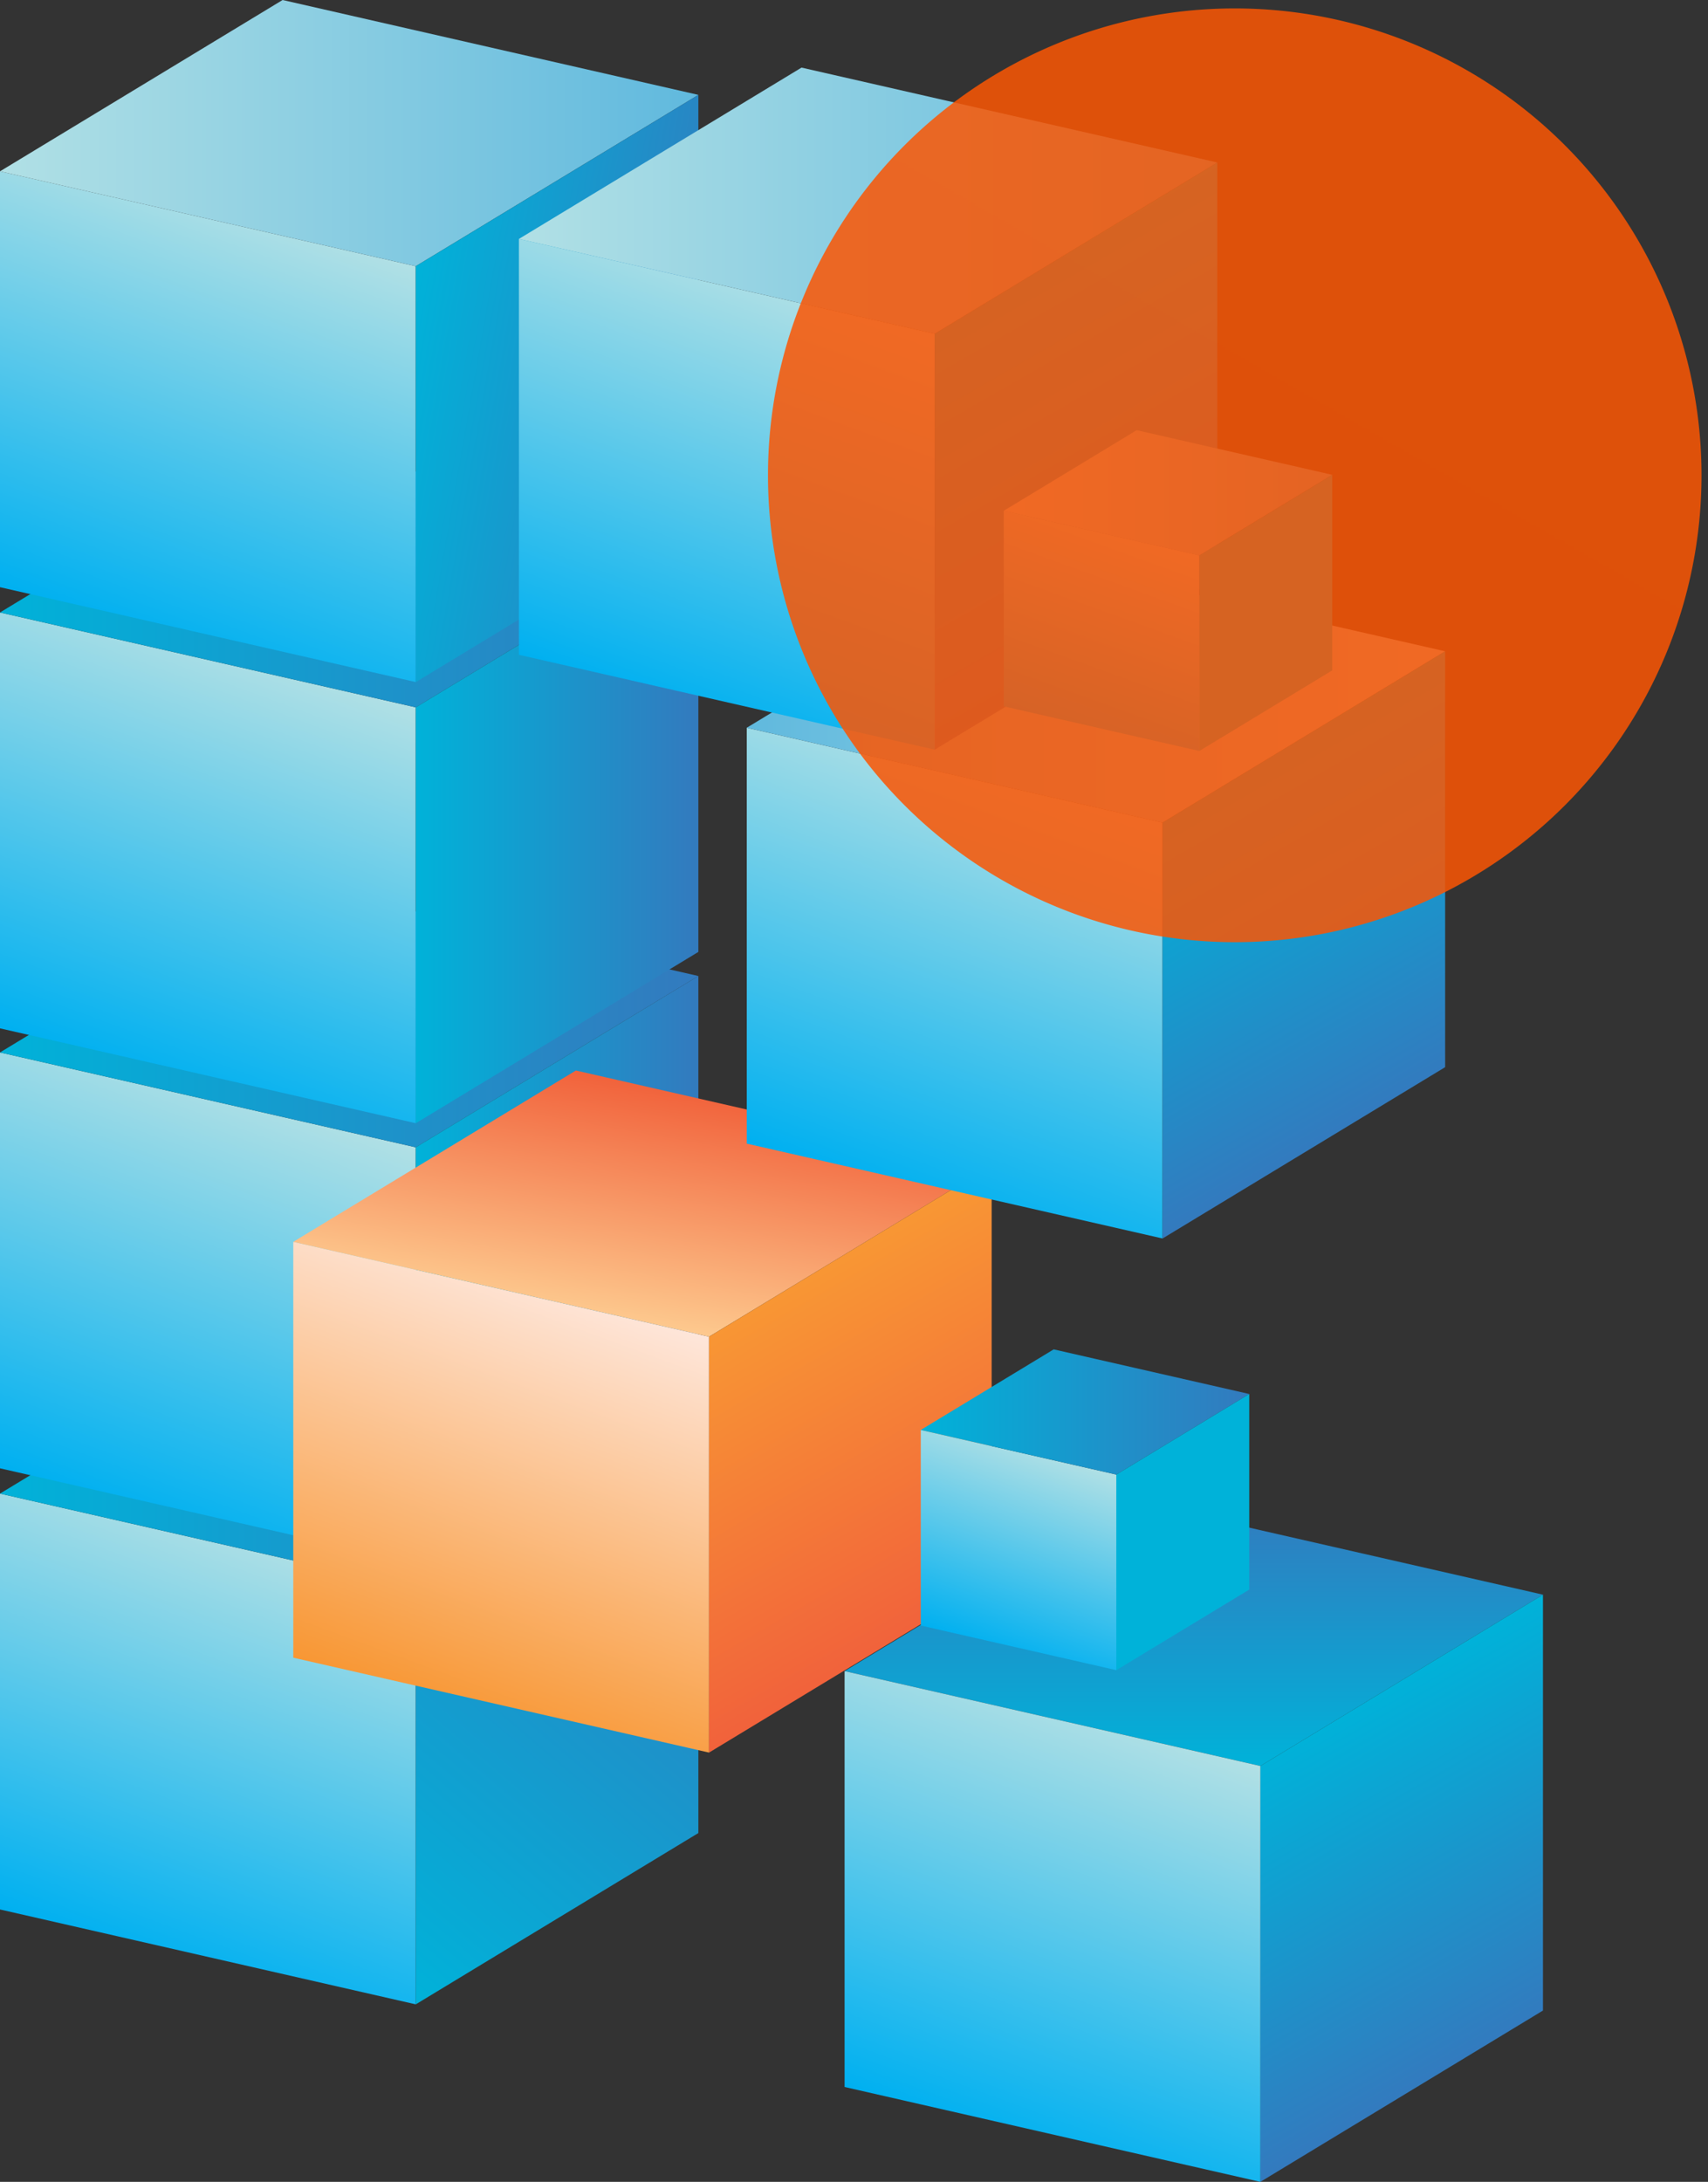 <?xml version="1.0" encoding="UTF-8" standalone="no"?>
<!-- Created with Inkscape (http://www.inkscape.org/) -->

<svg
   xmlns:osb="http://www.openswatchbook.org/uri/2009/osb"
   xmlns:dc="http://purl.org/dc/elements/1.1/"
   xmlns:cc="http://creativecommons.org/ns#"
   xmlns:rdf="http://www.w3.org/1999/02/22-rdf-syntax-ns#"
   xmlns:svg="http://www.w3.org/2000/svg"
   xmlns="http://www.w3.org/2000/svg"
   xmlns:xlink="http://www.w3.org/1999/xlink"
   xmlns:sodipodi="http://sodipodi.sourceforge.net/DTD/sodipodi-0.dtd"
   xmlns:inkscape="http://www.inkscape.org/namespaces/inkscape"
   version="1.1"
   width="900.34"
   height="1149.844"
   id="svg3004"
   xml:space="preserve"
   inkscape:version="0.48.5 r10040"
   sodipodi:docname="ricochet_dot.svg"><rect width="100%" height="100%" fill="#333333" stroke="none"/><sodipodi:namedview
     pagecolor="#ffffff"
     bordercolor="#666666"
     borderopacity="1"
     objecttolerance="10"
     gridtolerance="10"
     guidetolerance="10"
     inkscape:pageopacity="0"
     inkscape:pageshadow="2"
     inkscape:window-width="1920"
     inkscape:window-height="1024"
     id="namedview492"
     showgrid="false"
     inkscape:zoom="0.41049056"
     inkscape:cx="49.035282"
     inkscape:cy="774.84158"
     inkscape:window-x="-4"
     inkscape:window-y="0"
     inkscape:window-maximized="1"
     inkscape:current-layer="svg3004" /><defs
     id="defs3008"><linearGradient
       id="linearGradient5553"
       osb:paint="solid"><stop
         style="stop-color:#000000;stop-opacity:1;"
         offset="0"
         id="stop5555" /></linearGradient><linearGradient
       spreadMethod="pad"
       gradientTransform="matrix(77.403,-134.066,-134.066,-77.403,1334.858,1185.188)"
       gradientUnits="userSpaceOnUse"
       id="linearGradient4101"
       y2="0"
       x2="1"
       y1="0"
       x1="0"><stop
         offset="0"
         style="stop-color:#fb4900;stop-opacity:1;"
         id="stop4103" /><stop
         offset="1"
         style="stop-color:#fdc31b;stop-opacity:1;"
         id="stop4105" /></linearGradient><linearGradient
       x1="0"
       y1="0"
       x2="1"
       y2="0"
       id="linearGradient3026"
       gradientUnits="userSpaceOnUse"
       gradientTransform="matrix(-64.006,-175.854,-175.854,64.006,603.715,586.155)"
       spreadMethod="pad"><stop
         id="stop3028"
         style="stop-color:#b1e0e5;stop-opacity:1"
         offset="0" /><stop
         id="stop3030"
         style="stop-color:#00b0f0;stop-opacity:1"
         offset="1" /></linearGradient><linearGradient
       x1="0"
       y1="0"
       x2="1"
       y2="0"
       id="linearGradient3046"
       gradientUnits="userSpaceOnUse"
       gradientTransform="matrix(0,112.229,112.229,0,631.299,565.896)"
       spreadMethod="pad"><stop
         id="stop3048"
         style="stop-color:#00b2d9;stop-opacity:1"
         offset="0" /><stop
         id="stop3050"
         style="stop-color:#337abe;stop-opacity:1"
         offset="1" /></linearGradient><linearGradient
       x1="0"
       y1="0"
       x2="1"
       y2="0"
       id="linearGradient3066"
       gradientUnits="userSpaceOnUse"
       gradientTransform="matrix(77.404,-134.068,-134.068,-77.404,680.264,581.377)"
       spreadMethod="pad"><stop
         id="stop3068"
         style="stop-color:#00b2d9;stop-opacity:1"
         offset="0" /><stop
         id="stop3070"
         style="stop-color:#337abe;stop-opacity:1"
         offset="1" /></linearGradient><linearGradient
       x1="0"
       y1="0"
       x2="1"
       y2="0"
       id="linearGradient3086"
       gradientUnits="userSpaceOnUse"
       gradientTransform="matrix(-64.006,-175.854,-175.854,64.006,247.546,660.997)"
       spreadMethod="pad"><stop
         id="stop3088"
         style="stop-color:#b1e0e5;stop-opacity:1"
         offset="0" /><stop
         id="stop3090"
         style="stop-color:#00b0f0;stop-opacity:1"
         offset="1" /></linearGradient><linearGradient
       x1="0"
       y1="0"
       x2="1"
       y2="0"
       id="linearGradient3106"
       gradientUnits="userSpaceOnUse"
       gradientTransform="matrix(294.508,0,0,-294.508,127.877,696.852)"
       spreadMethod="pad"><stop
         id="stop3108"
         style="stop-color:#00b2d9;stop-opacity:1"
         offset="0" /><stop
         id="stop3110"
         style="stop-color:#337abe;stop-opacity:1"
         offset="1" /></linearGradient><linearGradient
       x1="0"
       y1="0"
       x2="1"
       y2="0"
       id="linearGradient3126"
       gradientUnits="userSpaceOnUse"
       gradientTransform="matrix(171.141,203.957,203.957,-171.141,277.228,487.206)"
       spreadMethod="pad"><stop
         id="stop3128"
         style="stop-color:#00b2d9;stop-opacity:1"
         offset="0" /><stop
         id="stop3130"
         style="stop-color:#337abe;stop-opacity:1"
         offset="1" /></linearGradient><linearGradient
       x1="0"
       y1="0"
       x2="1"
       y2="0"
       id="linearGradient3146"
       gradientUnits="userSpaceOnUse"
       gradientTransform="matrix(-64.005,-175.853,-175.853,64.005,247.547,846.987)"
       spreadMethod="pad"><stop
         id="stop3148"
         style="stop-color:#b1e0e5;stop-opacity:1"
         offset="0" /><stop
         id="stop3150"
         style="stop-color:#00b0f0;stop-opacity:1"
         offset="1" /></linearGradient><linearGradient
       x1="0"
       y1="0"
       x2="1"
       y2="0"
       id="linearGradient3166"
       gradientUnits="userSpaceOnUse"
       gradientTransform="matrix(294.508,0,0,-294.508,127.877,882.842)"
       spreadMethod="pad"><stop
         id="stop3168"
         style="stop-color:#00b2d9;stop-opacity:1"
         offset="0" /><stop
         id="stop3170"
         style="stop-color:#337abe;stop-opacity:1"
         offset="1" /></linearGradient><linearGradient
       x1="0"
       y1="0"
       x2="1"
       y2="0"
       id="linearGradient3186"
       gradientUnits="userSpaceOnUse"
       gradientTransform="matrix(119.175,0,0,-119.175,303.21,775.176)"
       spreadMethod="pad"><stop
         id="stop3188"
         style="stop-color:#00b2d9;stop-opacity:1"
         offset="0" /><stop
         id="stop3190"
         style="stop-color:#337abe;stop-opacity:1"
         offset="1" /></linearGradient><linearGradient
       x1="0"
       y1="0"
       x2="1"
       y2="0"
       id="linearGradient3206"
       gradientUnits="userSpaceOnUse"
       gradientTransform="matrix(-64.005,-175.853,-175.853,64.005,371.224,767.144)"
       spreadMethod="pad"><stop
         id="stop3208"
         style="stop-color:#ffffff;stop-opacity:1"
         offset="0" /><stop
         id="stop3210"
         style="stop-color:#00b2d9;stop-opacity:1"
         offset="1" /></linearGradient><linearGradient
       x1="0"
       y1="0"
       x2="1"
       y2="0"
       id="linearGradient3226"
       gradientUnits="userSpaceOnUse"
       gradientTransform="matrix(17.499,99.241,99.241,-17.499,390.059,753.378)"
       spreadMethod="pad"><stop
         id="stop3228"
         style="stop-color:#00b2d9;stop-opacity:1"
         offset="0" /><stop
         id="stop3230"
         style="stop-color:#337abe;stop-opacity:1"
         offset="1" /></linearGradient><linearGradient
       x1="0"
       y1="0"
       x2="1"
       y2="0"
       id="linearGradient3246"
       gradientUnits="userSpaceOnUse"
       gradientTransform="matrix(77.403,-134.066,-134.066,-77.403,447.773,762.365)"
       spreadMethod="pad"><stop
         id="stop3248"
         style="stop-color:#00b2d9;stop-opacity:1"
         offset="0" /><stop
         id="stop3250"
         style="stop-color:#337abe;stop-opacity:1"
         offset="1" /></linearGradient><linearGradient
       x1="0"
       y1="0"
       x2="1"
       y2="0"
       id="linearGradient3266"
       gradientUnits="userSpaceOnUse"
       gradientTransform="matrix(-64.005,-175.853,-175.853,64.005,247.546,1032.478)"
       spreadMethod="pad"><stop
         id="stop3268"
         style="stop-color:#b1e0e5;stop-opacity:1"
         offset="0" /><stop
         id="stop3270"
         style="stop-color:#00b0f0;stop-opacity:1"
         offset="1" /></linearGradient><linearGradient
       x1="0"
       y1="0"
       x2="1"
       y2="0"
       id="linearGradient3286"
       gradientUnits="userSpaceOnUse"
       gradientTransform="matrix(294.508,0,0,-294.508,127.877,1068.333)"
       spreadMethod="pad"><stop
         id="stop3288"
         style="stop-color:#00b2d9;stop-opacity:1"
         offset="0" /><stop
         id="stop3290"
         style="stop-color:#337abe;stop-opacity:1"
         offset="1" /></linearGradient><linearGradient
       x1="0"
       y1="0"
       x2="1"
       y2="0"
       id="linearGradient3306"
       gradientUnits="userSpaceOnUse"
       gradientTransform="matrix(119.175,0,0,-119.175,303.21,960.667)"
       spreadMethod="pad"><stop
         id="stop3308"
         style="stop-color:#00b2d9;stop-opacity:1"
         offset="0" /><stop
         id="stop3310"
         style="stop-color:#337abe;stop-opacity:1"
         offset="1" /></linearGradient><linearGradient
       x1="0"
       y1="0"
       x2="1"
       y2="0"
       id="linearGradient3326"
       gradientUnits="userSpaceOnUse"
       gradientTransform="matrix(-64.005,-175.853,-175.853,64.005,247.546,1218.469)"
       spreadMethod="pad"><stop
         id="stop3328"
         style="stop-color:#b1e0e5;stop-opacity:1"
         offset="0" /><stop
         id="stop3330"
         style="stop-color:#00b0f0;stop-opacity:1"
         offset="1" /></linearGradient><linearGradient
       x1="0"
       y1="0"
       x2="1"
       y2="0"
       id="linearGradient3346"
       gradientUnits="userSpaceOnUse"
       gradientTransform="matrix(294.508,0,0,-294.508,127.877,1254.323)"
       spreadMethod="pad"><stop
         id="stop3348"
         style="stop-color:#b1e0e5;stop-opacity:1"
         offset="0" /><stop
         id="stop3350"
         style="stop-color:#60b9de;stop-opacity:1"
         offset="1" /></linearGradient><linearGradient
       x1="0"
       y1="0"
       x2="1"
       y2="0"
       id="linearGradient3366"
       gradientUnits="userSpaceOnUse"
       gradientTransform="matrix(133.214,-23.489,-23.489,-133.214,296.19,1158.401)"
       spreadMethod="pad"><stop
         id="stop3368"
         style="stop-color:#00b2d9;stop-opacity:1"
         offset="0" /><stop
         id="stop3370"
         style="stop-color:#337abe;stop-opacity:1"
         offset="1" /></linearGradient><linearGradient
       x1="0"
       y1="0"
       x2="1"
       y2="0"
       id="linearGradient3386"
       gradientUnits="userSpaceOnUse"
       gradientTransform="matrix(-64.005,-175.853,-175.853,64.005,562.465,983.884)"
       spreadMethod="pad"><stop
         id="stop3388"
         style="stop-color:#b1e0e5;stop-opacity:1"
         offset="0" /><stop
         id="stop3390"
         style="stop-color:#00b0f0;stop-opacity:1"
         offset="1" /></linearGradient><linearGradient
       x1="0"
       y1="0"
       x2="1"
       y2="0"
       id="linearGradient3406"
       gradientUnits="userSpaceOnUse"
       gradientTransform="matrix(-294.508,-3.05e-5,-3.05e-5,294.508,737.304,1019.738)"
       spreadMethod="pad"><stop
         id="stop3408"
         style="stop-color:#b1e0e5;stop-opacity:1"
         offset="0" /><stop
         id="stop3410"
         style="stop-color:#60b9de;stop-opacity:1"
         offset="1" /></linearGradient><linearGradient
       x1="0"
       y1="0"
       x2="1"
       y2="0"
       id="linearGradient3426"
       gradientUnits="userSpaceOnUse"
       gradientTransform="matrix(77.403,-134.066,-134.066,-77.403,639.015,979.105)"
       spreadMethod="pad"><stop
         id="stop3428"
         style="stop-color:#00b2d9;stop-opacity:1"
         offset="0" /><stop
         id="stop3430"
         style="stop-color:#337abe;stop-opacity:1"
         offset="1" /></linearGradient><linearGradient
       x1="0"
       y1="0"
       x2="1"
       y2="0"
       id="linearGradient3446"
       gradientUnits="userSpaceOnUse"
       gradientTransform="matrix(-64.005,-175.853,-175.853,64.005,466.378,1189.967)"
       spreadMethod="pad"><stop
         id="stop3448"
         style="stop-color:#b1e0e5;stop-opacity:1"
         offset="0" /><stop
         id="stop3450"
         style="stop-color:#00b0f0;stop-opacity:1"
         offset="1" /></linearGradient><linearGradient
       x1="0"
       y1="0"
       x2="1"
       y2="0"
       id="linearGradient3466"
       gradientUnits="userSpaceOnUse"
       gradientTransform="matrix(294.508,0,0,-294.508,346.709,1225.822)"
       spreadMethod="pad"><stop
         id="stop3468"
         style="stop-color:#b1e0e5;stop-opacity:1"
         offset="0" /><stop
         id="stop3470"
         style="stop-color:#60b9de;stop-opacity:1"
         offset="1" /></linearGradient><linearGradient
       x1="0"
       y1="0"
       x2="1"
       y2="0"
       id="linearGradient3486"
       gradientUnits="userSpaceOnUse"
       gradientTransform="matrix(77.403,-134.066,-134.066,-77.403,542.928,1185.189)"
       spreadMethod="pad"><stop
         id="stop3488"
         style="stop-color:#00b2d9;stop-opacity:1"
         offset="0" /><stop
         id="stop3490"
         style="stop-color:#337abe;stop-opacity:1"
         offset="1" /></linearGradient><linearGradient
       x1="0"
       y1="0"
       x2="1"
       y2="0"
       id="linearGradient3506"
       gradientUnits="userSpaceOnUse"
       gradientTransform="matrix(-30.104,-82.709,-82.709,30.104,607.461,1085.817)"
       spreadMethod="pad"><stop
         id="stop3508"
         style="stop-color:#b1e0e5;stop-opacity:1"
         offset="0" /><stop
         id="stop3510"
         style="stop-color:#00b0f0;stop-opacity:1"
         offset="1" /></linearGradient><linearGradient
       x1="0"
       y1="0"
       x2="1"
       y2="0"
       id="linearGradient3526"
       gradientUnits="userSpaceOnUse"
       gradientTransform="matrix(138.516,0,0,-138.516,551.176,1102.681)"
       spreadMethod="pad"><stop
         id="stop3528"
         style="stop-color:#b1e0e5;stop-opacity:1"
         offset="0" /><stop
         id="stop3530"
         style="stop-color:#60b9de;stop-opacity:1"
         offset="1" /></linearGradient><linearGradient
       x1="0"
       y1="0"
       x2="1"
       y2="0"
       id="linearGradient3550"
       gradientUnits="userSpaceOnUse"
       gradientTransform="matrix(-30.104,-82.709,-82.709,30.104,572.46,698.286)"
       spreadMethod="pad"><stop
         id="stop3552"
         style="stop-color:#b1e0e5;stop-opacity:1"
         offset="0" /><stop
         id="stop3554"
         style="stop-color:#00b0f0;stop-opacity:1"
         offset="1" /></linearGradient><linearGradient
       x1="0"
       y1="0"
       x2="1"
       y2="0"
       id="linearGradient3570"
       gradientUnits="userSpaceOnUse"
       gradientTransform="matrix(138.516,0,0,-138.516,516.175,715.15)"
       spreadMethod="pad"><stop
         id="stop3572"
         style="stop-color:#00b2d9;stop-opacity:1"
         offset="0" /><stop
         id="stop3574"
         style="stop-color:#337abe;stop-opacity:1"
         offset="1" /></linearGradient><linearGradient
       x1="0"
       y1="0"
       x2="1"
       y2="0"
       id="linearGradient3594"
       gradientUnits="userSpaceOnUse"
       gradientTransform="matrix(-64.005,-175.853,-175.853,64.005,1395.647,586.155)"
       spreadMethod="pad"><stop
         id="stop3596"
         style="stop-color:#b1e0e5;stop-opacity:1"
         offset="0" /><stop
         id="stop3598"
         style="stop-color:#00b0f0;stop-opacity:1"
         offset="1" /></linearGradient><linearGradient
       x1="0"
       y1="0"
       x2="1"
       y2="0"
       id="linearGradient3614"
       gradientUnits="userSpaceOnUse"
       gradientTransform="matrix(0,112.229,112.229,0,1423.23,565.896)"
       spreadMethod="pad"><stop
         id="stop3616"
         style="stop-color:#00b2d9;stop-opacity:1"
         offset="0" /><stop
         id="stop3618"
         style="stop-color:#337abe;stop-opacity:1"
         offset="1" /></linearGradient><linearGradient
       x1="0"
       y1="0"
       x2="1"
       y2="0"
       id="linearGradient3634"
       gradientUnits="userSpaceOnUse"
       gradientTransform="matrix(77.403,-134.066,-134.066,-77.403,1472.195,581.377)"
       spreadMethod="pad"><stop
         id="stop3636"
         style="stop-color:#00b2d9;stop-opacity:1"
         offset="0" /><stop
         id="stop3638"
         style="stop-color:#337abe;stop-opacity:1"
         offset="1" /></linearGradient><linearGradient
       x1="0"
       y1="0"
       x2="1"
       y2="0"
       id="linearGradient3654"
       gradientUnits="userSpaceOnUse"
       gradientTransform="matrix(-64.005,-175.853,-175.853,64.005,1039.478,660.997)"
       spreadMethod="pad"><stop
         id="stop3656"
         style="stop-color:#b1e0e5;stop-opacity:1"
         offset="0" /><stop
         id="stop3658"
         style="stop-color:#00b0f0;stop-opacity:1"
         offset="1" /></linearGradient><linearGradient
       x1="0"
       y1="0"
       x2="1"
       y2="0"
       id="linearGradient3674"
       gradientUnits="userSpaceOnUse"
       gradientTransform="matrix(294.508,0,0,-294.508,919.809,696.852)"
       spreadMethod="pad"><stop
         id="stop3676"
         style="stop-color:#00b2d9;stop-opacity:1"
         offset="0" /><stop
         id="stop3678"
         style="stop-color:#337abe;stop-opacity:1"
         offset="1" /></linearGradient><linearGradient
       x1="0"
       y1="0"
       x2="1"
       y2="0"
       id="linearGradient3694"
       gradientUnits="userSpaceOnUse"
       gradientTransform="matrix(171.141,203.957,203.957,-171.141,1069.158,487.207)"
       spreadMethod="pad"><stop
         id="stop3696"
         style="stop-color:#00b2d9;stop-opacity:1"
         offset="0" /><stop
         id="stop3698"
         style="stop-color:#337abe;stop-opacity:1"
         offset="1" /></linearGradient><linearGradient
       x1="0"
       y1="0"
       x2="1"
       y2="0"
       id="linearGradient3714"
       gradientUnits="userSpaceOnUse"
       gradientTransform="matrix(-64.005,-175.852,-175.852,64.005,1039.477,846.986)"
       spreadMethod="pad"><stop
         id="stop3716"
         style="stop-color:#b1e0e5;stop-opacity:1"
         offset="0" /><stop
         id="stop3718"
         style="stop-color:#00b0f0;stop-opacity:1"
         offset="1" /></linearGradient><linearGradient
       x1="0"
       y1="0"
       x2="1"
       y2="0"
       id="linearGradient3734"
       gradientUnits="userSpaceOnUse"
       gradientTransform="matrix(294.508,0,0,-294.508,919.809,882.842)"
       spreadMethod="pad"><stop
         id="stop3736"
         style="stop-color:#00b2d9;stop-opacity:1"
         offset="0" /><stop
         id="stop3738"
         style="stop-color:#337abe;stop-opacity:1"
         offset="1" /></linearGradient><linearGradient
       x1="0"
       y1="0"
       x2="1"
       y2="0"
       id="linearGradient3754"
       gradientUnits="userSpaceOnUse"
       gradientTransform="matrix(119.176,0,0,-119.176,1095.141,775.176)"
       spreadMethod="pad"><stop
         id="stop3756"
         style="stop-color:#00b2d9;stop-opacity:1"
         offset="0" /><stop
         id="stop3758"
         style="stop-color:#337abe;stop-opacity:1"
         offset="1" /></linearGradient><linearGradient
       x1="0"
       y1="0"
       x2="1"
       y2="0"
       id="linearGradient3774"
       gradientUnits="userSpaceOnUse"
       gradientTransform="matrix(-64.005,-175.853,-175.853,64.005,1163.155,767.145)"
       spreadMethod="pad"><stop
         id="stop3776"
         style="stop-color:#fee6da;stop-opacity:1"
         offset="0" /><stop
         id="stop3778"
         style="stop-color:#f89734;stop-opacity:1"
         offset="1" /></linearGradient><linearGradient
       x1="0"
       y1="0"
       x2="1"
       y2="0"
       id="linearGradient3794"
       gradientUnits="userSpaceOnUse"
       gradientTransform="matrix(17.499,99.241,99.241,-17.499,1181.99,753.378)"
       spreadMethod="pad"><stop
         id="stop3796"
         style="stop-color:#fdc98e;stop-opacity:1"
         offset="0" /><stop
         id="stop3798"
         style="stop-color:#f1623b;stop-opacity:1"
         offset="1" /></linearGradient><linearGradient
       x1="0"
       y1="0"
       x2="1"
       y2="0"
       id="linearGradient3814"
       gradientUnits="userSpaceOnUse"
       gradientTransform="matrix(77.403,-134.066,-134.066,-77.403,1239.705,762.365)"
       spreadMethod="pad"><stop
         id="stop3816"
         style="stop-color:#f89734;stop-opacity:1"
         offset="0" /><stop
         id="stop3818"
         style="stop-color:#f1623b;stop-opacity:1"
         offset="1" /></linearGradient><linearGradient
       x1="0"
       y1="0"
       x2="1"
       y2="0"
       id="linearGradient3834"
       gradientUnits="userSpaceOnUse"
       gradientTransform="matrix(-64.005,-175.852,-175.852,64.005,1039.477,1032.477)"
       spreadMethod="pad"><stop
         id="stop3836"
         style="stop-color:#b1e0e5;stop-opacity:1"
         offset="0" /><stop
         id="stop3838"
         style="stop-color:#00b0f0;stop-opacity:1"
         offset="1" /></linearGradient><linearGradient
       x1="0"
       y1="0"
       x2="1"
       y2="0"
       id="linearGradient3854"
       gradientUnits="userSpaceOnUse"
       gradientTransform="matrix(294.508,0,0,-294.508,919.809,1068.333)"
       spreadMethod="pad"><stop
         id="stop3856"
         style="stop-color:#00b2d9;stop-opacity:1"
         offset="0" /><stop
         id="stop3858"
         style="stop-color:#337abe;stop-opacity:1"
         offset="1" /></linearGradient><linearGradient
       x1="0"
       y1="0"
       x2="1"
       y2="0"
       id="linearGradient3874"
       gradientUnits="userSpaceOnUse"
       gradientTransform="matrix(119.176,0,0,-119.176,1095.141,960.667)"
       spreadMethod="pad"><stop
         id="stop3876"
         style="stop-color:#00b2d9;stop-opacity:1"
         offset="0" /><stop
         id="stop3878"
         style="stop-color:#337abe;stop-opacity:1"
         offset="1" /></linearGradient><linearGradient
       x1="0"
       y1="0"
       x2="1"
       y2="0"
       id="linearGradient3894"
       gradientUnits="userSpaceOnUse"
       gradientTransform="matrix(-64.005,-175.853,-175.853,64.005,1039.478,1218.469)"
       spreadMethod="pad"><stop
         id="stop3896"
         style="stop-color:#b1e0e5;stop-opacity:1"
         offset="0" /><stop
         id="stop3898"
         style="stop-color:#00b0f0;stop-opacity:1"
         offset="1" /></linearGradient><linearGradient
       x1="0"
       y1="0"
       x2="1"
       y2="0"
       id="linearGradient3914"
       gradientUnits="userSpaceOnUse"
       gradientTransform="matrix(294.508,0,0,-294.508,919.809,1254.323)"
       spreadMethod="pad"><stop
         id="stop3916"
         style="stop-color:#b1e0e5;stop-opacity:1"
         offset="0" /><stop
         id="stop3918"
         style="stop-color:#60b9de;stop-opacity:1"
         offset="1" /></linearGradient><linearGradient
       x1="0"
       y1="0"
       x2="1"
       y2="0"
       id="linearGradient3934"
       gradientUnits="userSpaceOnUse"
       gradientTransform="matrix(133.214,-23.489,-23.489,-133.214,1088.121,1158.401)"
       spreadMethod="pad"><stop
         id="stop3936"
         style="stop-color:#00b2d9;stop-opacity:1"
         offset="0" /><stop
         id="stop3938"
         style="stop-color:#337abe;stop-opacity:1"
         offset="1" /></linearGradient><linearGradient
       x1="0"
       y1="0"
       x2="1"
       y2="0"
       id="linearGradient3954"
       gradientUnits="userSpaceOnUse"
       gradientTransform="matrix(-64.005,-175.853,-175.853,64.005,1354.397,983.884)"
       spreadMethod="pad"><stop
         id="stop3956"
         style="stop-color:#b1e0e5;stop-opacity:1"
         offset="0" /><stop
         id="stop3958"
         style="stop-color:#00b0f0;stop-opacity:1"
         offset="1" /></linearGradient><linearGradient
       x1="0"
       y1="0"
       x2="1"
       y2="0"
       id="linearGradient3974"
       gradientUnits="userSpaceOnUse"
       gradientTransform="matrix(-294.509,-3.05e-5,-3.05e-5,294.509,1529.235,1019.738)"
       spreadMethod="pad"><stop
         id="stop3976"
         style="stop-color:#b1e0e5;stop-opacity:1"
         offset="0" /><stop
         id="stop3978"
         style="stop-color:#60b9de;stop-opacity:1"
         offset="1" /></linearGradient><linearGradient
       x1="0"
       y1="0"
       x2="1"
       y2="0"
       id="linearGradient3994"
       gradientUnits="userSpaceOnUse"
       gradientTransform="matrix(77.404,-134.067,-134.067,-77.404,1430.946,979.104)"
       spreadMethod="pad"><stop
         id="stop3996"
         style="stop-color:#00b2d9;stop-opacity:1"
         offset="0" /><stop
         id="stop3998"
         style="stop-color:#337abe;stop-opacity:1"
         offset="1" /></linearGradient><linearGradient
       x1="0"
       y1="0"
       x2="1"
       y2="0"
       id="linearGradient4014"
       gradientUnits="userSpaceOnUse"
       gradientTransform="matrix(-64.005,-175.853,-175.853,64.005,1258.309,1189.968)"
       spreadMethod="pad"><stop
         id="stop4016"
         style="stop-color:#b1e0e5;stop-opacity:1"
         offset="0" /><stop
         id="stop4018"
         style="stop-color:#00b0f0;stop-opacity:1"
         offset="1" /></linearGradient><linearGradient
       x1="0"
       y1="0"
       x2="1"
       y2="0"
       id="linearGradient4034"
       gradientUnits="userSpaceOnUse"
       gradientTransform="matrix(294.509,0,0,-294.509,1138.64,1225.822)"
       spreadMethod="pad"><stop
         id="stop4036"
         style="stop-color:#b1e0e5;stop-opacity:1"
         offset="0" /><stop
         id="stop4038"
         style="stop-color:#60b9de;stop-opacity:1"
         offset="1" /></linearGradient><linearGradient
       x1="0"
       y1="0"
       x2="1"
       y2="0"
       id="linearGradient4054"
       gradientUnits="userSpaceOnUse"
       gradientTransform="matrix(77.403,-134.066,-134.066,-77.403,1334.858,1185.188)"
       spreadMethod="pad"><stop
         id="stop4056"
         style="stop-color:#00b2d9;stop-opacity:1"
         offset="0" /><stop
         id="stop4058"
         style="stop-color:#337abe;stop-opacity:1"
         offset="1" /></linearGradient><linearGradient
       x1="0"
       y1="0"
       x2="1"
       y2="0"
       id="linearGradient4074"
       gradientUnits="userSpaceOnUse"
       gradientTransform="matrix(-30.104,-82.71,-82.71,30.104,1399.393,1085.818)"
       spreadMethod="pad"><stop
         id="stop4076"
         style="stop-color:#b1e0e5;stop-opacity:1"
         offset="0" /><stop
         id="stop4078"
         style="stop-color:#00b0f0;stop-opacity:1"
         offset="1" /></linearGradient><linearGradient
       x1="0"
       y1="0"
       x2="1"
       y2="0"
       id="linearGradient4094"
       gradientUnits="userSpaceOnUse"
       gradientTransform="matrix(138.516,0,0,-138.516,1343.107,1102.681)"
       spreadMethod="pad"><stop
         id="stop4096"
         style="stop-color:#b1e0e5;stop-opacity:1"
         offset="0" /><stop
         id="stop4098"
         style="stop-color:#60b9de;stop-opacity:1"
         offset="1" /></linearGradient><linearGradient
       x1="0"
       y1="0"
       x2="1"
       y2="0"
       id="linearGradient4118"
       gradientUnits="userSpaceOnUse"
       gradientTransform="matrix(-30.104,-82.709,-82.709,30.104,1364.392,698.286)"
       spreadMethod="pad"><stop
         id="stop4120"
         style="stop-color:#b1e0e5;stop-opacity:1"
         offset="0" /><stop
         id="stop4122"
         style="stop-color:#00b0f0;stop-opacity:1"
         offset="1" /></linearGradient><linearGradient
       x1="0"
       y1="0"
       x2="1"
       y2="0"
       id="linearGradient4138"
       gradientUnits="userSpaceOnUse"
       gradientTransform="matrix(138.517,0,0,-138.517,1308.106,715.15)"
       spreadMethod="pad"><stop
         id="stop4140"
         style="stop-color:#00b2d9;stop-opacity:1"
         offset="0" /><stop
         id="stop4142"
         style="stop-color:#337abe;stop-opacity:1"
         offset="1" /></linearGradient><linearGradient
       x1="0"
       y1="0"
       x2="1"
       y2="0"
       id="linearGradient4728"
       xlink:href="#linearGradient3634"
       gradientUnits="userSpaceOnUse"
       gradientTransform="matrix(77.403,-134.066,-134.066,-77.403,1472.195,581.377)"
       spreadMethod="pad" /><linearGradient
       x1="0"
       y1="0"
       x2="1"
       y2="0"
       id="linearGradient5011"
       xlink:href="#linearGradient3614"
       gradientUnits="userSpaceOnUse"
       gradientTransform="matrix(0,112.229,112.229,0,1423.23,565.896)"
       spreadMethod="pad" /><linearGradient
       x1="0"
       y1="0"
       x2="1"
       y2="0"
       id="linearGradient5013"
       xlink:href="#linearGradient3634"
       gradientUnits="userSpaceOnUse"
       gradientTransform="matrix(77.403,-134.066,-134.066,-77.403,1472.195,581.377)"
       spreadMethod="pad" /><linearGradient
       x1="0"
       y1="0"
       x2="1"
       y2="0"
       id="linearGradient5015"
       xlink:href="#linearGradient3594"
       gradientUnits="userSpaceOnUse"
       gradientTransform="matrix(-64.005,-175.853,-175.853,64.005,1395.647,586.155)"
       spreadMethod="pad" /><linearGradient
       x1="0"
       y1="0"
       x2="1"
       y2="0"
       id="linearGradient5017"
       xlink:href="#linearGradient3654"
       gradientUnits="userSpaceOnUse"
       gradientTransform="matrix(-64.005,-175.853,-175.853,64.005,1039.478,660.997)"
       spreadMethod="pad" /><linearGradient
       x1="0"
       y1="0"
       x2="1"
       y2="0"
       id="linearGradient5019"
       xlink:href="#linearGradient3674"
       gradientUnits="userSpaceOnUse"
       gradientTransform="matrix(294.508,0,0,-294.508,919.809,696.852)"
       spreadMethod="pad" /><linearGradient
       x1="0"
       y1="0"
       x2="1"
       y2="0"
       id="linearGradient5021"
       xlink:href="#linearGradient3694"
       gradientUnits="userSpaceOnUse"
       gradientTransform="matrix(171.141,203.957,203.957,-171.141,1069.158,487.207)"
       spreadMethod="pad" /><linearGradient
       x1="0"
       y1="0"
       x2="1"
       y2="0"
       id="linearGradient5023"
       xlink:href="#linearGradient3714"
       gradientUnits="userSpaceOnUse"
       gradientTransform="matrix(-64.005,-175.852,-175.852,64.005,1039.477,846.986)"
       spreadMethod="pad" /><linearGradient
       x1="0"
       y1="0"
       x2="1"
       y2="0"
       id="linearGradient5025"
       xlink:href="#linearGradient3734"
       gradientUnits="userSpaceOnUse"
       gradientTransform="matrix(294.508,0,0,-294.508,919.809,882.842)"
       spreadMethod="pad" /><linearGradient
       x1="0"
       y1="0"
       x2="1"
       y2="0"
       id="linearGradient5027"
       xlink:href="#linearGradient3754"
       gradientUnits="userSpaceOnUse"
       gradientTransform="matrix(119.176,0,0,-119.176,1095.141,775.176)"
       spreadMethod="pad" /><linearGradient
       x1="0"
       y1="0"
       x2="1"
       y2="0"
       id="linearGradient5029"
       xlink:href="#linearGradient3774"
       gradientUnits="userSpaceOnUse"
       gradientTransform="matrix(-64.005,-175.853,-175.853,64.005,1163.155,767.145)"
       spreadMethod="pad" /><linearGradient
       x1="0"
       y1="0"
       x2="1"
       y2="0"
       id="linearGradient5031"
       xlink:href="#linearGradient3794"
       gradientUnits="userSpaceOnUse"
       gradientTransform="matrix(17.499,99.241,99.241,-17.499,1181.99,753.378)"
       spreadMethod="pad" /><linearGradient
       x1="0"
       y1="0"
       x2="1"
       y2="0"
       id="linearGradient5033"
       xlink:href="#linearGradient3814"
       gradientUnits="userSpaceOnUse"
       gradientTransform="matrix(77.403,-134.066,-134.066,-77.403,1239.705,762.365)"
       spreadMethod="pad" /><linearGradient
       x1="0"
       y1="0"
       x2="1"
       y2="0"
       id="linearGradient5035"
       xlink:href="#linearGradient3834"
       gradientUnits="userSpaceOnUse"
       gradientTransform="matrix(-64.005,-175.852,-175.852,64.005,1039.477,1032.477)"
       spreadMethod="pad" /><linearGradient
       x1="0"
       y1="0"
       x2="1"
       y2="0"
       id="linearGradient5037"
       xlink:href="#linearGradient3854"
       gradientUnits="userSpaceOnUse"
       gradientTransform="matrix(294.508,0,0,-294.508,919.809,1068.333)"
       spreadMethod="pad" /><linearGradient
       x1="0"
       y1="0"
       x2="1"
       y2="0"
       id="linearGradient5039"
       xlink:href="#linearGradient3874"
       gradientUnits="userSpaceOnUse"
       gradientTransform="matrix(119.176,0,0,-119.176,1095.141,960.667)"
       spreadMethod="pad" /><linearGradient
       x1="0"
       y1="0"
       x2="1"
       y2="0"
       id="linearGradient5041"
       xlink:href="#linearGradient3894"
       gradientUnits="userSpaceOnUse"
       gradientTransform="matrix(-64.005,-175.853,-175.853,64.005,1039.478,1218.469)"
       spreadMethod="pad" /><linearGradient
       x1="0"
       y1="0"
       x2="1"
       y2="0"
       id="linearGradient5043"
       xlink:href="#linearGradient3914"
       gradientUnits="userSpaceOnUse"
       gradientTransform="matrix(294.508,0,0,-294.508,919.809,1254.323)"
       spreadMethod="pad" /><linearGradient
       x1="0"
       y1="0"
       x2="1"
       y2="0"
       id="linearGradient5045"
       xlink:href="#linearGradient3934"
       gradientUnits="userSpaceOnUse"
       gradientTransform="matrix(133.214,-23.489,-23.489,-133.214,1088.121,1158.401)"
       spreadMethod="pad" /><linearGradient
       x1="0"
       y1="0"
       x2="1"
       y2="0"
       id="linearGradient5047"
       xlink:href="#linearGradient3954"
       gradientUnits="userSpaceOnUse"
       gradientTransform="matrix(-64.005,-175.853,-175.853,64.005,1354.397,983.884)"
       spreadMethod="pad" /><linearGradient
       x1="0"
       y1="0"
       x2="1"
       y2="0"
       id="linearGradient5049"
       xlink:href="#linearGradient3974"
       gradientUnits="userSpaceOnUse"
       gradientTransform="matrix(-294.509,-3.05e-5,-3.05e-5,294.509,1529.235,1019.738)"
       spreadMethod="pad" /><linearGradient
       x1="0"
       y1="0"
       x2="1"
       y2="0"
       id="linearGradient5051"
       xlink:href="#linearGradient3994"
       gradientUnits="userSpaceOnUse"
       gradientTransform="matrix(77.404,-134.067,-134.067,-77.404,1430.946,979.104)"
       spreadMethod="pad" /><linearGradient
       x1="0"
       y1="0"
       x2="1"
       y2="0"
       id="linearGradient5053"
       xlink:href="#linearGradient4014"
       gradientUnits="userSpaceOnUse"
       gradientTransform="matrix(-64.005,-175.853,-175.853,64.005,1258.309,1189.968)"
       spreadMethod="pad" /><linearGradient
       x1="0"
       y1="0"
       x2="1"
       y2="0"
       id="linearGradient5055"
       xlink:href="#linearGradient4034"
       gradientUnits="userSpaceOnUse"
       gradientTransform="matrix(294.509,0,0,-294.509,1138.64,1225.822)"
       spreadMethod="pad" /><linearGradient
       x1="0"
       y1="0"
       x2="1"
       y2="0"
       id="linearGradient5057"
       xlink:href="#linearGradient4054"
       gradientUnits="userSpaceOnUse"
       gradientTransform="matrix(77.403,-134.066,-134.066,-77.403,1334.858,1185.188)"
       spreadMethod="pad" /><linearGradient
       x1="0"
       y1="0"
       x2="1"
       y2="0"
       id="linearGradient5059"
       xlink:href="#linearGradient4074"
       gradientUnits="userSpaceOnUse"
       gradientTransform="matrix(-30.104,-82.71,-82.71,30.104,1399.393,1085.818)"
       spreadMethod="pad" /><linearGradient
       x1="0"
       y1="0"
       x2="1"
       y2="0"
       id="linearGradient5061"
       xlink:href="#linearGradient4094"
       gradientUnits="userSpaceOnUse"
       gradientTransform="matrix(138.516,0,0,-138.516,1343.107,1102.681)"
       spreadMethod="pad" /><linearGradient
       x1="0"
       y1="0"
       x2="1"
       y2="0"
       id="linearGradient5063"
       xlink:href="#linearGradient4118"
       gradientUnits="userSpaceOnUse"
       gradientTransform="matrix(-30.104,-82.709,-82.709,30.104,1364.392,698.286)"
       spreadMethod="pad" /><linearGradient
       x1="0"
       y1="0"
       x2="1"
       y2="0"
       id="linearGradient5065"
       xlink:href="#linearGradient4138"
       gradientUnits="userSpaceOnUse"
       gradientTransform="matrix(138.517,0,0,-138.517,1308.106,715.15)"
       spreadMethod="pad" /><linearGradient
       inkscape:collect="always"
       xlink:href="#linearGradient4101"
       id="linearGradient5569"
       x1="584.166"
       y1="222.904"
       x2="889.68"
       y2="222.904"
       gradientUnits="userSpaceOnUse"
       spreadMethod="repeat" /></defs><g
     id="g4352"
     transform="matrix(1.25,0,0,-1.25,-1149.761,1638.047)"><g
       id="g4867"><g
         id="g3602"><g
           id="g3604"><g
             id="g3610"><g
               id="g3612"><path
                 inkscape:connector-curvature="0"
                 style="fill:url(#linearGradient5011);stroke:none"
                 id="path3620"
                 d="m 1451.309,565.896 -175.332,40 119.174,72.229 175.333,-40 -119.175,-72.229 z" /></g></g></g></g><g
         id="g3630"><g
           id="g3632"><path
             inkscape:connector-curvature="0"
             style="fill:url(#linearGradient5013);stroke:none"
             id="path3640"
             d="m 1451.309,565.896 0,-175.333 119.175,72.228 0,175.334 -119.175,-72.229 z" /></g></g><g
         id="g3582"><g
           id="g3584"><g
             id="g3590"><g
               id="g3592"><path
                 inkscape:connector-curvature="0"
                 style="fill:url(#linearGradient5015);stroke:none"
                 id="path3600"
                 d="m 1451.309,390.563 -175.332,40 0,175.333 175.332,-40 0,-175.333 z" /></g></g></g></g><g
         id="g3642"><g
           id="g3644"><g
             id="g3650"><g
               id="g3652"><path
                 inkscape:connector-curvature="0"
                 style="fill:url(#linearGradient5017);stroke:none"
                 id="path3660"
                 d="m 1095.141,465.404 -175.332,40 0,175.333 175.332,-40 0,-175.333 z" /></g></g></g></g><g
         id="g3662"><g
           id="g3664"><g
             id="g3670"><g
               id="g3672"><path
                 inkscape:connector-curvature="0"
                 style="fill:url(#linearGradient5019);stroke:none"
                 id="path3680"
                 d="m 1095.141,640.737 -175.332,40 119.174,72.229 175.333,-40 -119.175,-72.229 z" /></g></g></g></g><g
         id="g3682"><g
           id="g3684"><g
             id="g3690"><g
               id="g3692"><path
                 inkscape:connector-curvature="0"
                 style="fill:url(#linearGradient5021);stroke:none"
                 id="path3700"
                 d="m 1095.141,640.737 0,-175.333 119.175,72.229 0,175.333 -119.175,-72.229 z" /></g></g></g></g><g
         id="g3702"><g
           id="g3704"><g
             id="g3710"><g
               id="g3712"><path
                 inkscape:connector-curvature="0"
                 style="fill:url(#linearGradient5023);stroke:none"
                 id="path3720"
                 d="m 1095.141,651.395 -175.332,40 0,175.333 175.332,-40 0,-175.333 z" /></g></g></g></g><g
         id="g3722"><g
           id="g3724"><g
             id="g3730"><g
               id="g3732"><path
                 inkscape:connector-curvature="0"
                 style="fill:url(#linearGradient5025);stroke:none"
                 id="path3740"
                 d="m 1095.141,826.728 -175.332,40 119.174,72.228 175.333,-40 -119.175,-72.228 z" /></g></g></g></g><g
         id="g3742"><g
           id="g3744"><g
             id="g3750"><g
               id="g3752"><path
                 inkscape:connector-curvature="0"
                 style="fill:url(#linearGradient5027);stroke:none"
                 id="path3760"
                 d="m 1095.141,826.728 0,-175.333 119.175,72.228 0,175.333 -119.175,-72.228 z" /></g></g></g></g><g
         id="g3762"><g
           id="g3764"><g
             id="g3770"><g
               id="g3772"><path
                 inkscape:connector-curvature="0"
                 style="fill:url(#linearGradient5029);stroke:none"
                 id="path3780"
                 d="m 1218.818,571.552 -175.333,40 0,175.333 175.333,-40 0,-175.333 z" /></g></g></g></g><g
         id="g3782"><g
           id="g3784"><g
             id="g3790"><g
               id="g3792"><path
                 inkscape:connector-curvature="0"
                 style="fill:url(#linearGradient5031);stroke:none"
                 id="path3800"
                 d="m 1218.818,746.885 -175.333,40 119.175,72.228 175.334,-40 -119.176,-72.228 z" /></g></g></g></g><g
         id="g3802"><g
           id="g3804"><g
             id="g3810"><g
               id="g3812"><path
                 inkscape:connector-curvature="0"
                 style="fill:url(#linearGradient5033);stroke:none"
                 id="path3820"
                 d="m 1218.818,746.885 0,-175.333 119.176,72.228 0,175.333 -119.176,-72.228 z" /></g></g></g></g><g
         id="g3822"><g
           id="g3824"><g
             id="g3830"><g
               id="g3832"><path
                 inkscape:connector-curvature="0"
                 style="fill:url(#linearGradient5035);stroke:none"
                 id="path3840"
                 d="m 1095.141,836.886 -175.332,40 0,175.333 175.332,-40 0,-175.333 z" /></g></g></g></g><g
         id="g3842"><g
           id="g3844"><g
             id="g3850"><g
               id="g3852"><path
                 inkscape:connector-curvature="0"
                 style="fill:url(#linearGradient5037);stroke:none"
                 id="path3860"
                 d="m 1095.141,1012.219 -175.332,40 119.174,72.228 175.333,-40 -119.175,-72.228 z" /></g></g></g></g><g
         id="g3862"><g
           id="g3864"><g
             id="g3870"><g
               id="g3872"><path
                 inkscape:connector-curvature="0"
                 style="fill:url(#linearGradient5039);stroke:none"
                 id="path3880"
                 d="m 1095.141,1012.219 0,-175.333 119.175,72.228 0,175.333 -119.175,-72.228 z" /></g></g></g></g><g
         id="g3882"><g
           id="g3884"><g
             id="g3890"><g
               id="g3892"><path
                 inkscape:connector-curvature="0"
                 style="fill:url(#linearGradient5041);stroke:none"
                 id="path3900"
                 d="m 1095.141,1022.876 -175.332,40 0,175.333 175.332,-40 0,-175.333 z" /></g></g></g></g><g
         id="g3902"><g
           id="g3904"><g
             id="g3910"><g
               id="g3912"><path
                 inkscape:connector-curvature="0"
                 style="fill:url(#linearGradient5043);stroke:none"
                 id="path3920"
                 d="m 1095.141,1198.209 -175.332,40 119.174,72.229 175.333,-40 -119.175,-72.229 z" /></g></g></g></g><g
         id="g3922"><g
           id="g3924"><g
             id="g3930"><g
               id="g3932"><path
                 inkscape:connector-curvature="0"
                 style="fill:url(#linearGradient5045);stroke:none"
                 id="path3940"
                 d="m 1095.141,1198.209 0,-175.333 119.175,72.228 0,175.334 -119.175,-72.229 z" /></g></g></g></g><g
         id="g3942"><g
           id="g3944"><g
             id="g3950"><g
               id="g3952"><path
                 inkscape:connector-curvature="0"
                 style="fill:url(#linearGradient5047);stroke:none"
                 id="path3960"
                 d="m 1410.061,788.291 -175.334,40 0,175.333 175.334,-40 0,-175.333 z" /></g></g></g></g><g
         id="g3962"><g
           id="g3964"><g
             id="g3970"><g
               id="g3972"><path
                 inkscape:connector-curvature="0"
                 style="fill:url(#linearGradient5049);stroke:none"
                 id="path3980"
                 d="m 1410.061,963.624 -175.334,40 119.175,72.229 175.333,-40 -119.174,-72.229 z" /></g></g></g></g><g
         id="g3982"><g
           id="g3984"><g
             id="g3990"><g
               id="g3992"><path
                 inkscape:connector-curvature="0"
                 style="fill:url(#linearGradient5051);stroke:none"
                 id="path4000"
                 d="m 1410.061,963.624 0,-175.333 119.174,72.229 0,175.333 -119.174,-72.229 z" /></g></g></g></g><g
         id="g4002"><g
           id="g4004"><g
             id="g4010"><g
               id="g4012"><path
                 inkscape:connector-curvature="0"
                 style="fill:url(#linearGradient5053);stroke:none"
                 id="path4020"
                 d="m 1313.973,994.375 -175.333,40 0,175.333 175.333,-40 0,-175.333 z" /></g></g></g></g><g
         id="g4022"><g
           id="g4024"><g
             id="g4030"><g
               id="g4032"><path
                 inkscape:connector-curvature="0"
                 style="fill:url(#linearGradient5055);stroke:none"
                 id="path4040"
                 d="m 1313.973,1169.708 -175.333,40 119.174,72.229 175.334,-40 -119.175,-72.229 z" /></g></g></g></g><g
         id="g4042"><g
           id="g4044"><g
             id="g4050"><g
               id="g4052"><path
                 inkscape:connector-curvature="0"
                 style="fill:url(#linearGradient5057);stroke:none"
                 id="path4060"
                 d="m 1313.973,1169.708 0,-175.333 119.175,72.229 0,175.333 -119.175,-72.229 z" /></g></g></g></g><g
         id="g4062"><g
           id="g4064"><g
             id="g4070"><g
               id="g4072"><path
                 inkscape:connector-curvature="0"
                 style="fill:url(#linearGradient5059);stroke:none"
                 id="path4080"
                 d="m 1425.572,993.824 -82.465,18.814 0,82.464 82.465,-18.813 0,-82.465 z" /></g></g></g></g><g
         id="g4082"><g
           id="g4084"><g
             id="g4090"><g
               id="g4092"><path
                 inkscape:connector-curvature="0"
                 style="fill:url(#linearGradient5061);stroke:none"
                 id="path4100"
                 d="m 1425.572,1076.289 -82.465,18.813 56.052,33.971 82.464,-18.813 -56.051,-33.971 z" /></g></g></g></g><g
         id="g4102"
         transform="translate(1425.572,1076.289)"><path
           inkscape:connector-curvature="0"
           style="fill:#00b2d9;fill-opacity:1;fill-rule:nonzero;stroke:none"
           id="path4104"
           d="m 0,0 0,-82.465 56.051,33.972 0,82.464 L 0,0 z" /></g><g
         id="g4106"><g
           id="g4108"><g
             id="g4114"><g
               id="g4116"><path
                 inkscape:connector-curvature="0"
                 style="fill:url(#linearGradient5063);stroke:none"
                 id="path4124"
                 d="m 1390.57,606.293 -82.464,18.813 0,82.464 82.464,-18.812 0,-82.465 z" /></g></g></g></g><g
         id="g4126"><g
           id="g4128"><g
             id="g4134"><g
               id="g4136"><path
                 inkscape:connector-curvature="0"
                 style="fill:url(#linearGradient5065);stroke:none"
                 id="path4144"
                 d="m 1390.57,688.758 -82.464,18.812 56.052,33.972 82.465,-18.813 -56.053,-33.971 z" /></g></g></g></g><g
         id="g4146"
         transform="translate(1390.57,688.758)"><path
           inkscape:connector-curvature="0"
           style="fill:#00b2d9;fill-opacity:1;fill-rule:nonzero;stroke:none"
           id="path4148"
           d="m 0,0 0,-82.465 56.053,33.972 0,82.464 L 0,0 z" /></g></g></g><path
     sodipodi:type="arc"
     style="opacity:0.851;fill:url(#linearGradient5569);fill-opacity:1;fill-rule:evenodd;stroke:none"
     id="path3322"
     sodipodi:cx="736.92316"
     sodipodi:cy="222.90404"
     sodipodi:rx="152.25685"
     sodipodi:ry="152.25685"
     d="m 889.18,222.904 a 152.257,152.257 0 1 1 -304.514,0 152.257,152.257 0 1 1 304.514,0 z"
     transform="matrix(1.616,0,0,1.616,-539.99,-109.73)" /></svg>